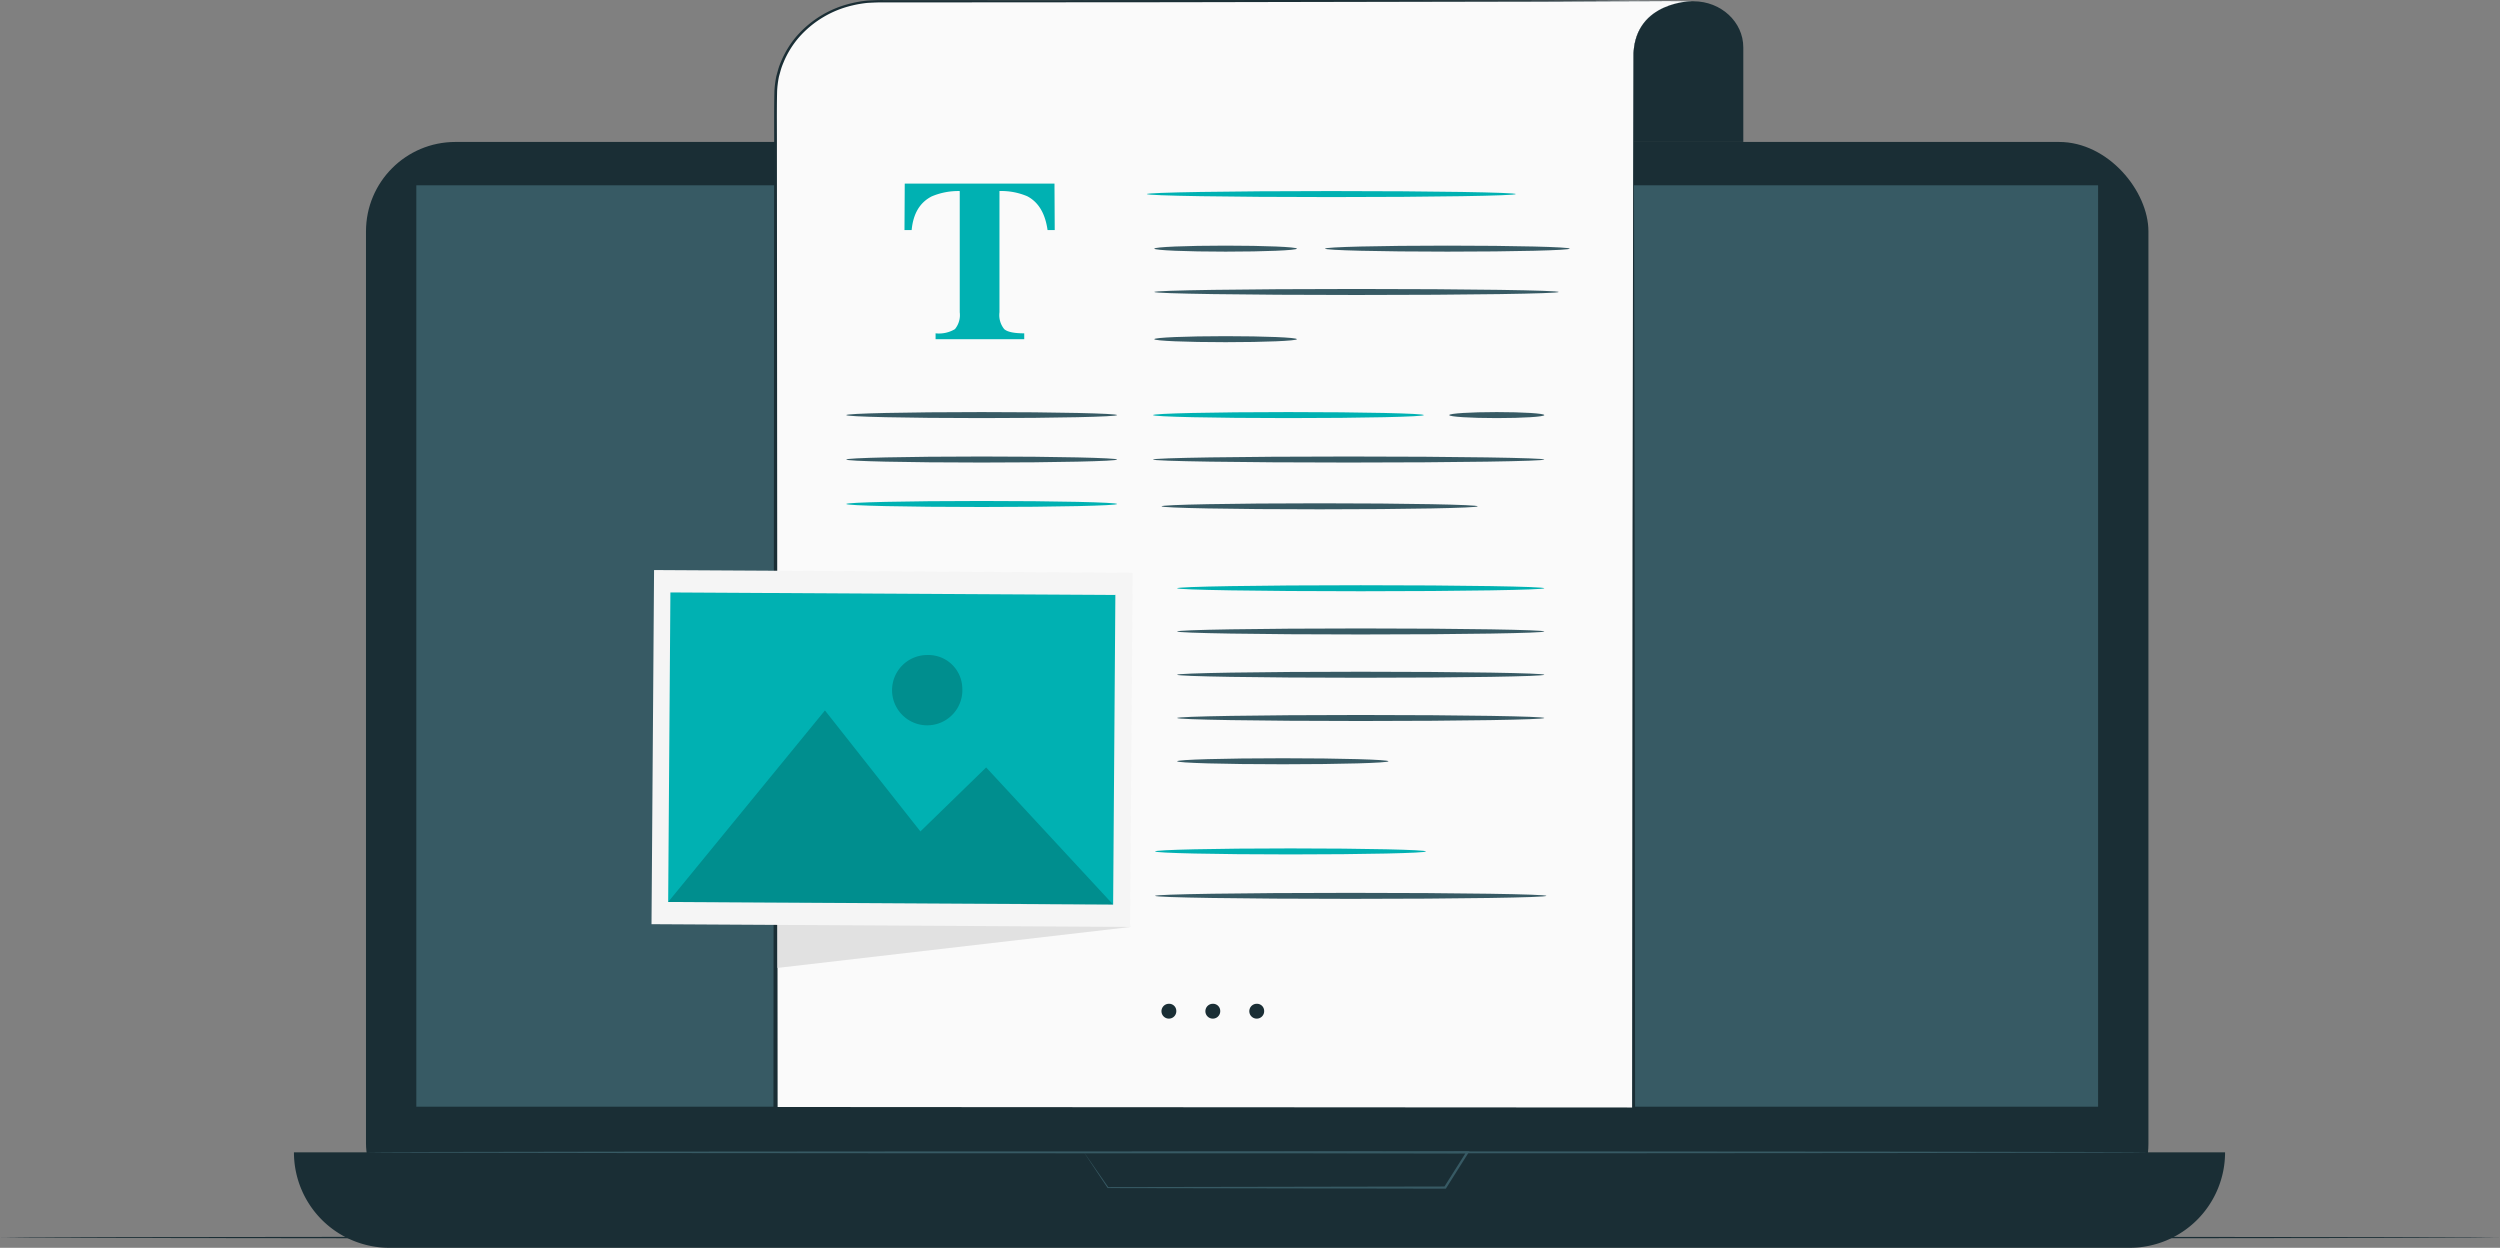 <svg xmlns="http://www.w3.org/2000/svg" width="407.367" height="203.326" viewBox="0 0 407.367 203.326"><rect x="0" y="0" width="407.367" height="203.326" fill="#808080" stroke="none"/><defs><style>.a{fill:#1a2e35;}.b{fill:#375a64;}.c{fill:#fafafa;}.d{fill:#00b1b2;}.e{fill:#e1e1e1;}.f{fill:#f5f5f5;}.g{opacity:0.2;}</style></defs><g transform="translate(16238 21281.764)"><g transform="translate(-16238 -21080.271)"><g transform="translate(0 0)"><path class="a" d="M457.726,475.837c0,.091-91.2.164-203.674.164-112.513,0-203.693-.073-203.693-.164s91.18-.163,203.693-.163C366.527,475.674,457.726,475.747,457.726,475.837Z" transform="translate(-50.359 -475.674)"/></g></g><g transform="translate(-16190.103 -21258.633)"><g transform="translate(0 0)"><g transform="translate(11.74)"><rect class="a" width="290.443" height="177.788" rx="14.567"/></g><g transform="translate(0 164.639)"><path class="a" d="M0,0H314.672a0,0,0,0,1,0,0V0a15.556,15.556,0,0,1-15.556,15.556H15.556A15.556,15.556,0,0,1,0,0V0A0,0,0,0,1,0,0Z"/></g><g transform="translate(19.942 7.064)"><rect class="b" width="274.038" height="150.14"/></g><g transform="translate(128.735 164.465)"><path class="b" d="M243.036,459.478c-.005,0,.1-.005.3-.008l.921-.009,3.579-.019,13.278-.05,44.4-.087h.327l-.165.262-1.763,2.794-1.864,2.955-.054.086h-.108l-54.945-.1h-.048l-.025-.037-2.878-4.331q-.467-.71-.723-1.1c-.16-.245-.232-.363-.232-.363s.1.132.273.381l.768,1.1,2.935,4.227-.072-.036,54.945-.1-.162.087,1.864-2.956,1.763-2.794.162.261-44.215-.088-13.341-.049-3.634-.019-.952-.008C243.155,459.484,243.036,459.478,243.036,459.478Z" transform="translate(-243.036 -459.304)"/></g></g><g transform="translate(11.74 164.476)"><g transform="translate(0 0.163)"><line class="a" x2="290.443"/></g><g transform="translate(0)"><path class="b" d="M405.853,459.48c0,.091-65.022.164-145.214.164-80.22,0-145.228-.073-145.228-.164s65.009-.163,145.228-.163C340.831,459.317,405.853,459.39,405.853,459.48Z" transform="translate(-115.411 -459.317)"/></g></g></g><g transform="translate(-16131.838 -21281.764)"><g transform="translate(153.643 0.21)"><path class="a" d="M349.916,238.477h0c4.481,0,8.113,3.363,8.113,7.51V261.4h-24.26V247.181c0-4.807,4.21-8.7,9.4-8.7Z" transform="translate(-333.769 -238.477)"/></g><g transform="translate(67.545 0)"><path class="a" d="M342.094,238.44c0,.09-22.89.145-51.121.122s-51.125-.115-51.125-.205,22.886-.144,51.125-.121S342.094,238.35,342.094,238.44Z" transform="translate(-239.848 -238.23)"/></g><g transform="translate(20.202 0.127)"><path class="c" d="M337.579,238.443l-10.117-.065-14.7.083H204.8c-9.168,0-16.6,6.879-16.6,15.366V418.946H328.022V246.886C328.432,238.462,337.579,238.443,337.579,238.443Z" transform="translate(-188.204 -238.379)"/></g><g transform="translate(19.865 0.022)"><path class="a" d="M337.548,238.425l-84.3.171-42.153.03-5.269,0c-.883-.016-1.747.031-2.614.075a18.361,18.361,0,0,0-2.557.431,16.6,16.6,0,0,0-8.6,5.122,15.048,15.048,0,0,0-2.574,4.159,11.246,11.246,0,0,0-.419,1.138l-.324,1.166a15.432,15.432,0,0,0-.3,2.388c-.074,3.231-.017,6.5-.031,9.744l.113,156.077-.337-.311,139.818.084-.247.227.068-92.825.081-46.411.05-23.206.012-5.8.006-2.9a8.807,8.807,0,0,1,.065-1.449,7.363,7.363,0,0,1,.246-1.432,7.676,7.676,0,0,1,3.386-4.726,10.166,10.166,0,0,1,2.811-1.257A12.7,12.7,0,0,1,337.548,238.425Zm0,0a12.674,12.674,0,0,0-3.075.507,10.147,10.147,0,0,0-2.8,1.264,7.63,7.63,0,0,0-3.351,4.717,7.22,7.22,0,0,0-.239,1.427,8.846,8.846,0,0,0-.059,1.446l.006,2.9.013,5.8.049,23.206.081,46.412.068,92.821v.228h-.246l-139.818.084h-.336v-.312l.113-156.077c.02-3.255-.034-6.495.046-9.763a15.8,15.8,0,0,1,.314-2.45l.333-1.2a11.6,11.6,0,0,1,.432-1.167,15.443,15.443,0,0,1,2.647-4.263,17.021,17.021,0,0,1,8.827-5.24,18.786,18.786,0,0,1,2.621-.439c.888-.044,1.777-.09,2.651-.073l5.269,0,42.152.029Z" transform="translate(-187.837 -238.256)"/></g><g transform="translate(41.224 29.919)"><path class="d" d="M211.175,273.488h24.4l.039,7.564h-1.167q-.575-4.059-3.285-5.493a10.816,10.816,0,0,0-4.552-.863v19.76a3.614,3.614,0,0,0,.782,2.749q.781.68,3.254.679v.953H216.2v-.953a5.058,5.058,0,0,0,3.156-.687,3.624,3.624,0,0,0,.781-2.741V274.7a11.092,11.092,0,0,0-4.551.863q-2.91,1.47-3.285,5.493h-1.168Z" transform="translate(-211.136 -273.488)"/></g><g transform="translate(80.716 31.134)"><path class="d" d="M314.334,275.41c0,.271-13.459.49-30.057.49s-30.061-.219-30.061-.49,13.456-.49,30.061-.49S314.334,275.14,314.334,275.41Z" transform="translate(-254.216 -274.92)"/></g><g transform="translate(81.922 40.025)"><path class="b" d="M278.776,285.888c0,.271-5.2.49-11.621.49s-11.623-.22-11.623-.49,5.2-.49,11.623-.49S278.776,285.617,278.776,285.888Z" transform="translate(-255.532 -285.398)"/></g><g transform="translate(31.725 67.147)"><path class="b" d="M244.918,317.85c0,.271-9.883.49-22.071.49s-22.073-.219-22.073-.49,9.881-.49,22.073-.49S244.918,317.579,244.918,317.85Z" transform="translate(-200.774 -317.36)"/></g><g transform="translate(81.713 67.147)"><path class="d" d="M299.448,317.85c0,.271-9.883.49-22.071.49s-22.074-.219-22.074-.49,9.88-.49,22.074-.49S299.448,317.579,299.448,317.85Z" transform="translate(-255.304 -317.36)"/></g><g transform="translate(31.725 74.389)"><path class="b" d="M244.918,326.385c0,.271-9.883.49-22.071.49s-22.073-.219-22.073-.49,9.881-.491,22.073-.491S244.918,326.115,244.918,326.385Z" transform="translate(-200.774 -325.895)"/></g><g transform="translate(31.725 81.633)"><path class="d" d="M244.918,334.921c0,.271-9.883.491-22.071.491s-22.073-.22-22.073-.491,9.881-.49,22.073-.49S244.918,334.651,244.918,334.921Z" transform="translate(-200.774 -334.431)"/></g><g transform="translate(81.922 54.778)"><path class="b" d="M278.776,303.274c0,.271-5.2.49-11.621.49s-11.623-.219-11.623-.49,5.2-.49,11.623-.49S278.776,303,278.776,303.274Z" transform="translate(-255.532 -302.784)"/></g><g transform="translate(129.983 67.147)"><path class="b" d="M323.455,317.85c0,.271-3.469.49-7.747.49s-7.749-.219-7.749-.49,3.469-.49,7.749-.49S323.455,317.579,323.455,317.85Z" transform="translate(-307.959 -317.36)"/></g><g transform="translate(109.742 40.025)"><path class="b" d="M325.762,285.888c0,.271-8.929.49-19.94.49s-19.943-.22-19.943-.49,8.927-.49,19.943-.49S325.762,285.617,325.762,285.888Z" transform="translate(-285.879 -285.398)"/></g><g transform="translate(81.922 47.088)"><path class="b" d="M321.435,294.211c0,.271-14.755.49-32.95.49s-32.953-.219-32.953-.49,14.751-.49,32.953-.49S321.435,293.941,321.435,294.211Z" transform="translate(-255.532 -293.721)"/></g><g transform="translate(81.713 74.389)"><path class="b" d="M319.07,326.385c0,.271-14.275.49-31.881.49s-31.884-.219-31.884-.49,14.272-.491,31.884-.491S319.07,326.115,319.07,326.385Z" transform="translate(-255.304 -325.895)"/></g><g transform="translate(85.644 95.358)"><path class="d" d="M319.427,351.1c0,.27-13.395.49-29.916.49s-29.919-.22-29.919-.49,13.392-.491,29.919-.491S319.427,350.826,319.427,351.1Z" transform="translate(-259.592 -350.606)"/></g><g transform="translate(85.644 102.408)"><path class="b" d="M319.427,359.4c0,.271-13.395.49-29.916.49s-29.919-.219-29.919-.49,13.392-.49,29.919-.49S319.427,359.133,319.427,359.4Z" transform="translate(-259.592 -358.914)"/></g><g transform="translate(85.644 109.457)"><path class="b" d="M319.427,367.711c0,.271-13.395.491-29.916.491s-29.919-.22-29.919-.491,13.392-.49,29.919-.49S319.427,367.44,319.427,367.711Z" transform="translate(-259.592 -367.221)"/></g><g transform="translate(85.644 116.506)"><path class="b" d="M319.427,376.018c0,.27-13.395.49-29.916.49s-29.919-.22-29.919-.49,13.392-.491,29.919-.491S319.427,375.748,319.427,376.018Z" transform="translate(-259.592 -375.528)"/></g><g transform="translate(85.644 123.556)"><path class="b" d="M294.038,384.325c0,.135-1.928.258-5.045.346s-7.423.144-12.177.144-9.064-.055-12.181-.144-5.044-.211-5.044-.346,1.928-.258,5.044-.346,7.424-.143,12.181-.143,9.061.054,12.177.143S294.038,384.191,294.038,384.325Z" transform="translate(-259.592 -383.836)"/></g><g transform="translate(83.1 82.012)"><path class="b" d="M308.354,335.368c0,.271-11.538.49-25.768.49s-25.77-.219-25.77-.49,11.535-.49,25.77-.49S308.354,335.1,308.354,335.368Z" transform="translate(-256.817 -334.878)"/></g><g transform="translate(0 92.833)"><g transform="translate(20.478 3.349)"><path class="e" d="M242.852,352.039l3.175,54.413-57.477,6.664-.045-61.538Z" transform="translate(-188.505 -351.578)"/></g><g transform="translate(0 0)"><g transform="translate(0 0)"><g transform="translate(0 0)"><path class="f" d="M0,0,57.707.045l.054,77.986L.054,77.986Z" transform="translate(0 57.76) rotate(-89.632)"/></g></g></g><g transform="translate(2.714 3.652)"><path class="d" d="M0,0,50.44.039l.051,72.507L.051,72.507Z" transform="translate(0 50.49) rotate(-89.632)"/></g><g class="g" transform="translate(2.714 22.931)"><path d="M169.128,405.865l25.547-31.212,15.554,19.715,10.715-10.426,20.7,22.354Z" transform="translate(-169.128 -374.653)"/></g><g class="g" transform="translate(39.218 13.902)"><path d="M220.368,369.333a5.727,5.727,0,1,1-5.673-5.319A5.517,5.517,0,0,1,220.368,369.333Z" transform="translate(-208.948 -364.014)"/></g></g><g transform="translate(83.1 163.561)"><path class="a" d="M259.228,432.1a1.209,1.209,0,1,1-1.206-1.117A1.163,1.163,0,0,1,259.228,432.1Z" transform="translate(-256.817 -430.98)"/><g transform="translate(7.157)"><path class="a" d="M267.036,432.1a1.21,1.21,0,1,1-1.205-1.117A1.163,1.163,0,0,1,267.036,432.1Z" transform="translate(-264.624 -430.98)"/></g><g transform="translate(14.314)"><path class="a" d="M274.844,432.1a1.21,1.21,0,1,1-1.206-1.117A1.164,1.164,0,0,1,274.844,432.1Z" transform="translate(-272.432 -430.98)"/></g></g><g transform="translate(82.049 138.245)"><path class="d" d="M299.814,401.636c0,.27-9.883.49-22.071.49s-22.074-.22-22.074-.49,9.881-.49,22.074-.49S299.814,401.366,299.814,401.636Z" transform="translate(-255.67 -401.146)"/></g><g transform="translate(82.049 145.488)"><path class="b" d="M319.436,410.171c0,.271-14.276.491-31.881.491s-31.885-.22-31.885-.491,14.273-.489,31.885-.489S319.436,409.9,319.436,410.171Z" transform="translate(-255.67 -409.682)"/></g></g></g></svg>